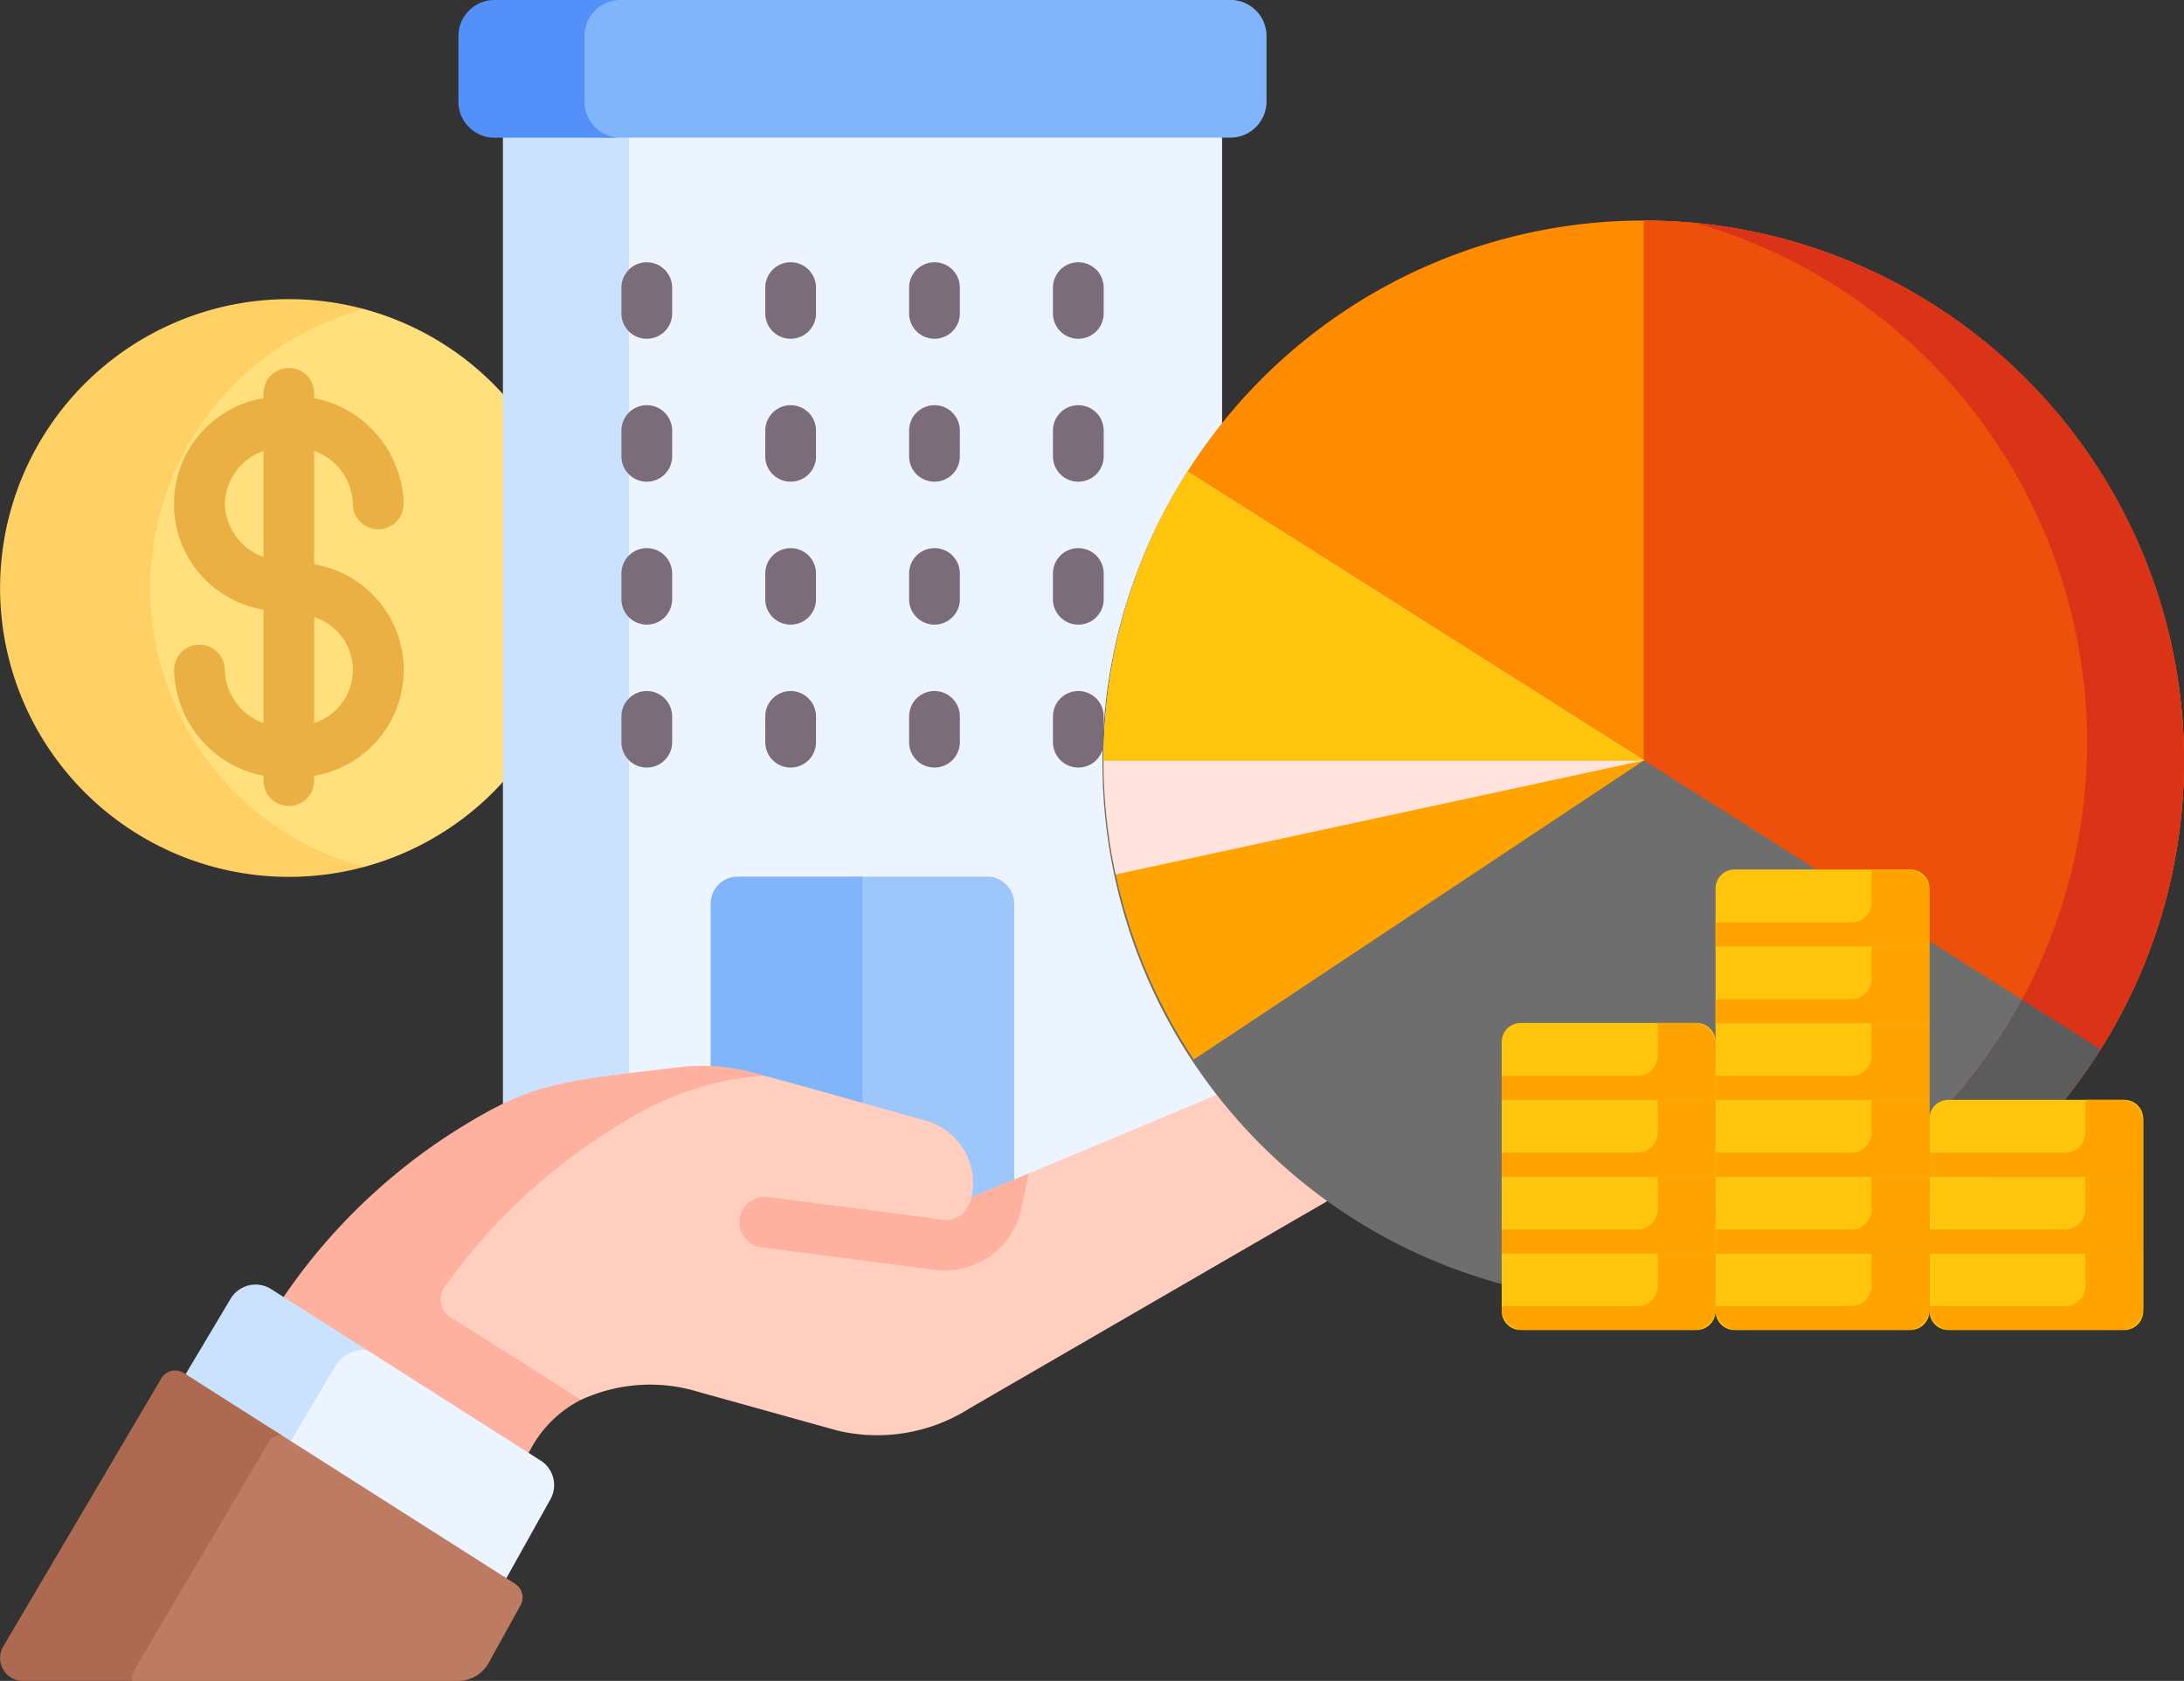<svg xmlns="http://www.w3.org/2000/svg" width="120.849" height="93" viewBox="0 0 120.849 93">
  <rect x="0" y="0" width="120.849" height="93" fill="#333333" stroke="none"/>
  <g id="Grupo_109142" data-name="Grupo 109142" transform="translate(-319.914 -209.5)">
    <g id="Grupo_108494" data-name="Grupo 108494">
      <g id="Grupo_108474" data-name="Grupo 108474">
        <path id="Trazado_166142" data-name="Trazado 166142" d="M340.053,226.6h-2.109L330.8,230.83l-3.279,8.063v8.547L332.3,254.7l3.924,2.258,3.829.508a15.983,15.983,0,0,0,0-30.866Z" fill="#ffe07d"/>
        <path id="Trazado_166143" data-name="Trazado 166143" d="M328.227,242.029A15.986,15.986,0,0,1,340.053,226.6a15.982,15.982,0,1,0,0,30.866,15.986,15.986,0,0,1-11.826-15.433Z" fill="#ffd064"/>
      </g>
      <path id="Trazado_166144" data-name="Trazado 166144" d="M337.3,240.721v-6.27a3.2,3.2,0,0,1,2.139,2.929,1.4,1.4,0,0,0,2.807,0,6.1,6.1,0,0,0-4.946-5.849v-.267a1.4,1.4,0,0,0-2.807,0v.267a5.931,5.931,0,0,0,0,11.7v6.27a3.207,3.207,0,0,1-2.139-2.929,1.4,1.4,0,1,0-2.807,0,6.1,6.1,0,0,0,4.946,5.849v.267a1.4,1.4,0,0,0,2.807,0v-.267a5.931,5.931,0,0,0,0-11.7Zm-4.947-3.341a3.206,3.206,0,0,1,2.14-2.929v5.858A3.207,3.207,0,0,1,332.353,237.38ZM337.3,249.5v-5.858a3.075,3.075,0,0,1,0,5.858Z" fill="#ebb044"/>
      <path id="Trazado_166145" data-name="Trazado 166145" d="M385.912,215.938H354.248v56.31l12.079-.173,3.029,5.035h4.456l11.6-4.911,2.124-2.248V217.115Z" fill="#ecf4ff"/>
      <g id="Grupo_108475" data-name="Grupo 108475">
        <path id="Trazado_166146" data-name="Trazado 166146" d="M354.715,270.568V217.115l2.834-1.177h-6.973l-2.834,1.177v53.453l1.148,1.756,6.908-.1Z" fill="#cbe2ff"/>
      </g>
      <path id="Trazado_166147" data-name="Trazado 166147" d="M388,209.5H353.087l-1.208.926v5.512l1.258,1.177H388a2,2,0,0,0,1.995-2v-3.625a2,2,0,0,0-2-1.995Z" fill="#80b4fb"/>
      <path id="Trazado_166148" data-name="Trazado 166148" d="M352.253,215.12v-3.625a2,2,0,0,1,1.995-1.995h-6.973a2,2,0,0,0-1.995,1.995v3.625a2,2,0,0,0,1.995,2h6.973a2,2,0,0,1-1.995-2Z" fill="#5490f9"/>
      <path id="Trazado_166149" data-name="Trazado 166149" d="M374.535,258h-6.9l-1.063.849v13.638l2.78,4.621h4.455l2.226-.942V259.5a1.5,1.5,0,0,0-1.5-1.5Z" fill="#9dc6fb"/>
      <g id="Grupo_108476" data-name="Grupo 108476">
        <path id="Trazado_166150" data-name="Trazado 166150" d="M355.7,228.242a1.4,1.4,0,0,1-1.4-1.4v-1.428a1.4,1.4,0,1,1,2.806,0v1.428A1.4,1.4,0,0,1,355.7,228.242Z" fill="#7b6c79"/>
      </g>
      <g id="Grupo_108477" data-name="Grupo 108477">
        <path id="Trazado_166151" data-name="Trazado 166151" d="M363.66,228.242a1.4,1.4,0,0,1-1.4-1.4v-1.428a1.4,1.4,0,0,1,2.807,0v1.428A1.4,1.4,0,0,1,363.66,228.242Z" fill="#7b6c79"/>
      </g>
      <g id="Grupo_108478" data-name="Grupo 108478">
        <path id="Trazado_166152" data-name="Trazado 166152" d="M371.619,228.242a1.4,1.4,0,0,1-1.4-1.4v-1.428a1.4,1.4,0,0,1,2.807,0v1.428A1.4,1.4,0,0,1,371.619,228.242Z" fill="#7b6c79"/>
      </g>
      <g id="Grupo_108479" data-name="Grupo 108479">
        <path id="Trazado_166153" data-name="Trazado 166153" d="M379.578,228.242a1.4,1.4,0,0,1-1.4-1.4v-1.428a1.4,1.4,0,0,1,2.807,0v1.428A1.4,1.4,0,0,1,379.578,228.242Z" fill="#7b6c79"/>
      </g>
      <g id="Grupo_108480" data-name="Grupo 108480">
        <path id="Trazado_166154" data-name="Trazado 166154" d="M355.7,236.15a1.4,1.4,0,0,1-1.4-1.4v-1.428a1.4,1.4,0,1,1,2.806,0v1.428A1.4,1.4,0,0,1,355.7,236.15Z" fill="#7b6c79"/>
      </g>
      <g id="Grupo_108481" data-name="Grupo 108481">
        <path id="Trazado_166155" data-name="Trazado 166155" d="M363.66,236.15a1.4,1.4,0,0,1-1.4-1.4v-1.428a1.4,1.4,0,1,1,2.807,0v1.428A1.4,1.4,0,0,1,363.66,236.15Z" fill="#7b6c79"/>
      </g>
      <g id="Grupo_108482" data-name="Grupo 108482">
        <path id="Trazado_166156" data-name="Trazado 166156" d="M371.619,236.15a1.4,1.4,0,0,1-1.4-1.4v-1.428a1.4,1.4,0,1,1,2.807,0v1.428A1.4,1.4,0,0,1,371.619,236.15Z" fill="#7b6c79"/>
      </g>
      <g id="Grupo_108483" data-name="Grupo 108483">
        <path id="Trazado_166157" data-name="Trazado 166157" d="M379.578,236.15a1.4,1.4,0,0,1-1.4-1.4v-1.428a1.4,1.4,0,1,1,2.807,0v1.428A1.4,1.4,0,0,1,379.578,236.15Z" fill="#7b6c79"/>
      </g>
      <g id="Grupo_108484" data-name="Grupo 108484">
        <path id="Trazado_166158" data-name="Trazado 166158" d="M355.7,244.058a1.4,1.4,0,0,1-1.4-1.4v-1.428a1.4,1.4,0,1,1,2.806,0v1.428A1.4,1.4,0,0,1,355.7,244.058Z" fill="#7b6c79"/>
      </g>
      <g id="Grupo_108485" data-name="Grupo 108485">
        <path id="Trazado_166159" data-name="Trazado 166159" d="M363.66,244.058a1.4,1.4,0,0,1-1.4-1.4v-1.428a1.4,1.4,0,0,1,2.807,0v1.428A1.4,1.4,0,0,1,363.66,244.058Z" fill="#7b6c79"/>
      </g>
      <g id="Grupo_108486" data-name="Grupo 108486">
        <path id="Trazado_166160" data-name="Trazado 166160" d="M371.619,244.058a1.4,1.4,0,0,1-1.4-1.4v-1.428a1.4,1.4,0,0,1,2.807,0v1.428A1.4,1.4,0,0,1,371.619,244.058Z" fill="#7b6c79"/>
      </g>
      <g id="Grupo_108487" data-name="Grupo 108487">
        <path id="Trazado_166161" data-name="Trazado 166161" d="M379.578,244.058a1.4,1.4,0,0,1-1.4-1.4v-1.428a1.4,1.4,0,0,1,2.807,0v1.428A1.4,1.4,0,0,1,379.578,244.058Z" fill="#7b6c79"/>
      </g>
      <g id="Grupo_108488" data-name="Grupo 108488">
        <path id="Trazado_166162" data-name="Trazado 166162" d="M355.7,251.965a1.4,1.4,0,0,1-1.4-1.4v-1.428a1.4,1.4,0,1,1,2.806,0v1.428a1.4,1.4,0,0,1-1.4,1.4Z" fill="#7b6c79"/>
      </g>
      <g id="Grupo_108489" data-name="Grupo 108489">
        <path id="Trazado_166163" data-name="Trazado 166163" d="M363.66,251.965a1.4,1.4,0,0,1-1.4-1.4v-1.428a1.4,1.4,0,0,1,2.807,0v1.428a1.4,1.4,0,0,1-1.4,1.4Z" fill="#7b6c79"/>
      </g>
      <g id="Grupo_108490" data-name="Grupo 108490">
        <path id="Trazado_166164" data-name="Trazado 166164" d="M371.619,251.965a1.4,1.4,0,0,1-1.4-1.4v-1.428a1.4,1.4,0,0,1,2.807,0v1.428a1.4,1.4,0,0,1-1.4,1.4Z" fill="#7b6c79"/>
      </g>
      <g id="Grupo_108491" data-name="Grupo 108491">
        <path id="Trazado_166165" data-name="Trazado 166165" d="M379.578,251.965a1.4,1.4,0,0,1-1.4-1.4v-1.428a1.4,1.4,0,0,1,2.807,0v1.428a1.4,1.4,0,0,1-1.4,1.4Z" fill="#7b6c79"/>
      </g>
      <path id="Trazado_166166" data-name="Trazado 166166" d="M367.639,258h-6.9a1.5,1.5,0,0,0-1.5,1.5v12.672l7.086-.1,1.312,2.182Z" fill="#80b4fb"/>
      <g id="Grupo_108493" data-name="Grupo 108493">
        <path id="Trazado_166167" data-name="Trazado 166167" d="M395.039,270.339c-2.006-3.236-5.593-1.212-5.9-1.06l-15.461,6.467a3.611,3.611,0,0,0-2.712-4.294c-4.395-1.223-7.018-1.989-8.794-2.44h-1.348l-4.517.884-7.421,4.531-5.772,7.1.718,1.123,6.74,4.054,1.49.247a9.115,9.115,0,0,1,6.533-.432l7.675,2.135a9.526,9.526,0,0,0,7.307-1.242l0,0,19.682-11.4c.591-.389,3.533-2.621,1.774-5.674Z" fill="#ffcebe"/>
        <g id="Grupo_108492" data-name="Grupo 108492">
          <path id="Trazado_166168" data-name="Trazado 166168" d="M344.837,282.374a1.163,1.163,0,0,1-.32-1.665,32.616,32.616,0,0,1,10.047-9.213,16.62,16.62,0,0,1,7.612-2.484,11.133,11.133,0,0,0-4.273-.508h0c-7.178.807-8.473,1.007-11.867,2.993a32.676,32.676,0,0,0-10.432,9.763l.4.925,12.163,7.7h1l.107-.2a6.5,6.5,0,0,1,2.79-2.738Z" fill="#ffb1a0"/>
        </g>
        <path id="Trazado_166169" data-name="Trazado 166169" d="M349.83,290.308l-9.642-6.133-1.069-.307-.889.725-2.667,5.067,11.579,7.4.791-.243,2.438-4.364a1.611,1.611,0,0,0-.541-2.145Z" fill="#ecf4ff"/>
        <path id="Trazado_166170" data-name="Trazado 166170" d="M338.463,285.1a1.9,1.9,0,0,1,1.725-.926l-5.267-3.35a1.61,1.61,0,0,0-2.248.534l-2.486,4.17.363.927,5.145,3.289Z" fill="#cbe2ff"/>
        <path id="Trazado_166171" data-name="Trazado 166171" d="M348.419,297.126l-13.268-8.439-.772.216L327.1,301.6l-.218.655.334.247h18.039a1.941,1.941,0,0,0,1.7-1l1.762-3.187a.892.892,0,0,0-.3-1.185Z" fill="#bd7b62"/>
        <path id="Trazado_166172" data-name="Trazado 166172" d="M327.364,301.865l7.425-12.589a.753.753,0,0,1,.711-.367l-5.414-3.444a.893.893,0,0,0-1.248.3L320.091,300.6a1.263,1.263,0,0,0,1.088,1.9h6.041a1.052,1.052,0,0,1,.144-.635Z" fill="#ad6a50"/>
        <path id="Trazado_166173" data-name="Trazado 166173" d="M376.458,276.2l.378-1.775-3.154,1.319a2.328,2.328,0,0,1-.339.707,1.325,1.325,0,0,1-1.41.513c-2.8-.371-9.455-1.227-9.522-1.235a1.4,1.4,0,1,0-.358,2.784c.067.008,6.72.863,9.511,1.233a5.141,5.141,0,0,0,.686.047,4.316,4.316,0,0,0,4.208-3.593Z" fill="#ffb1a0"/>
      </g>
    </g>
    <g id="Grupo_108496" data-name="Grupo 108496">
      <path id="Trazado_166174" data-name="Trazado 166174" d="M440.763,251.587A29.891,29.891,0,1,1,410.872,221.7,29.89,29.89,0,0,1,440.763,251.587Z" fill="#ff8b00"/>
      <path id="Trazado_166175" data-name="Trazado 166175" d="M410.872,221.7v59.783a29.891,29.891,0,0,0,0-59.783Z" fill="#ed500a"/>
      <path id="Trazado_166176" data-name="Trazado 166176" d="M385.623,235.582a29.894,29.894,0,1,0,50.518,31.976Z" fill="#6e6e6e"/>
      <path id="Trazado_166177" data-name="Trazado 166177" d="M410.88,251.569l-25.257-15.987a29.905,29.905,0,0,0,.347,32.541Z" fill="#ffa300"/>
      <path id="Trazado_166178" data-name="Trazado 166178" d="M385.623,235.582a29.951,29.951,0,0,0-3.975,22.3l29.238-6.311Z" fill="#ffe3dc"/>
      <path id="Trazado_166179" data-name="Trazado 166179" d="M385.623,235.582a29.752,29.752,0,0,0-4.642,16.005h29.927Z" fill="#ffc50d"/>
      <path id="Trazado_166180" data-name="Trazado 166180" d="M413.7,221.829a29.9,29.9,0,0,1-2.823,58.165v1.483a29.891,29.891,0,0,0,2.823-59.648Z" fill="#db3317"/>
      <path id="Trazado_166181" data-name="Trazado 166181" d="M431.8,264.811a29.884,29.884,0,0,1-26.295,15.665c-.952,0-1.894-.047-2.823-.134a29.933,29.933,0,0,0,33.458-12.784Z" fill="#5c5c5c"/>
      <g id="Grupo_108495" data-name="Grupo 108495">
        <path id="Trazado_166182" data-name="Trazado 166182" d="M413.793,283.087h-9.736a1.049,1.049,0,0,1-1.049-1.048v-3.2h11.834v3.2A1.049,1.049,0,0,1,413.793,283.087Z" fill="#ffc50d"/>
        <path id="Trazado_166183" data-name="Trazado 166183" d="M403.008,274.6h11.834v4.246H403.008Z" fill="#ffc50d"/>
        <path id="Trazado_166184" data-name="Trazado 166184" d="M403.008,270.349h11.834V274.6H403.008Z" fill="#ffc50d"/>
        <path id="Trazado_166185" data-name="Trazado 166185" d="M414.842,270.349H403.008v-3.2a1.049,1.049,0,0,1,1.049-1.049h9.736a1.049,1.049,0,0,1,1.049,1.049Z" fill="#ffc50d"/>
      </g>
      <path id="Trazado_166186" data-name="Trazado 166186" d="M411.64,278.841v1.81a1.114,1.114,0,0,1-1.114,1.114h-7.518v.1a1.218,1.218,0,0,0,1.218,1.218h9.4a1.218,1.218,0,0,0,1.218-1.218v-3.028Z" fill="#ffa300"/>
      <path id="Trazado_166187" data-name="Trazado 166187" d="M411.64,274.6v1.81a1.114,1.114,0,0,1-1.114,1.114h-7.518v1.322h11.834V274.6Z" fill="#ffa300"/>
      <path id="Trazado_166188" data-name="Trazado 166188" d="M411.64,270.349v1.81a1.114,1.114,0,0,1-1.114,1.114h-7.518V274.6h11.834v-4.246Z" fill="#ffa300"/>
      <path id="Trazado_166189" data-name="Trazado 166189" d="M437.459,283.087h-9.735a1.049,1.049,0,0,1-1.049-1.048v-3.2h11.834v3.2A1.049,1.049,0,0,1,437.459,283.087Z" fill="#ffc50d"/>
      <path id="Trazado_166190" data-name="Trazado 166190" d="M426.675,274.6h11.834v4.246H426.675Z" fill="#ffc50d"/>
      <path id="Trazado_166191" data-name="Trazado 166191" d="M435.306,278.841v1.81a1.113,1.113,0,0,1-1.113,1.114h-7.518v.1a1.218,1.218,0,0,0,1.218,1.218h9.4a1.217,1.217,0,0,0,1.217-1.218v-3.028Z" fill="#ffa300"/>
      <path id="Trazado_166192" data-name="Trazado 166192" d="M435.306,274.6v1.81a1.113,1.113,0,0,1-1.113,1.114h-7.518v1.322h11.834V274.6Z" fill="#ffa300"/>
      <path id="Trazado_166193" data-name="Trazado 166193" d="M413.624,266.1H411.64v1.81a1.113,1.113,0,0,1-1.114,1.113h-7.518v1.323h11.834v-3.028A1.218,1.218,0,0,0,413.624,266.1Z" fill="#ffa300"/>
      <path id="Trazado_166194" data-name="Trazado 166194" d="M438.509,274.6H426.675v-3.2a1.049,1.049,0,0,1,1.049-1.049h9.735a1.049,1.049,0,0,1,1.05,1.049Z" fill="#ffc50d"/>
      <path id="Trazado_166195" data-name="Trazado 166195" d="M437.291,270.349h-1.985v1.81a1.113,1.113,0,0,1-1.113,1.114h-7.518V274.6h11.834v-3.028A1.218,1.218,0,0,0,437.291,270.349Z" fill="#ffa300"/>
      <path id="Trazado_166196" data-name="Trazado 166196" d="M425.626,283.087h-9.735a1.048,1.048,0,0,1-1.049-1.048v-3.2h11.833v3.2A1.049,1.049,0,0,1,425.626,283.087Z" fill="#ffc50d"/>
      <path id="Trazado_166197" data-name="Trazado 166197" d="M414.842,274.6h11.833v4.246H414.842Z" fill="#ffc50d"/>
      <path id="Trazado_166198" data-name="Trazado 166198" d="M414.842,270.349h11.833V274.6H414.842Z" fill="#ffc50d"/>
      <path id="Trazado_166199" data-name="Trazado 166199" d="M423.473,278.841v1.81a1.113,1.113,0,0,1-1.113,1.114h-7.518v.1a1.217,1.217,0,0,0,1.217,1.218h9.4a1.218,1.218,0,0,0,1.218-1.218v-3.028Z" fill="#ffa300"/>
      <path id="Trazado_166200" data-name="Trazado 166200" d="M423.473,274.6v1.81a1.113,1.113,0,0,1-1.113,1.114h-7.518v1.322h11.833V274.6Z" fill="#ffa300"/>
      <path id="Trazado_166201" data-name="Trazado 166201" d="M423.473,270.349v1.81a1.113,1.113,0,0,1-1.113,1.114h-7.518V274.6h11.833v-4.246Z" fill="#ffa300"/>
      <path id="Trazado_166202" data-name="Trazado 166202" d="M414.842,266.1h11.833v4.246H414.842Z" fill="#ffc50d"/>
      <path id="Trazado_166203" data-name="Trazado 166203" d="M423.473,266.1v1.81a1.113,1.113,0,0,1-1.113,1.113h-7.518v1.323h11.833V266.1Z" fill="#ffa300"/>
      <path id="Trazado_166204" data-name="Trazado 166204" d="M414.842,261.857h11.833V266.1H414.842Z" fill="#ffc50d"/>
      <path id="Trazado_166205" data-name="Trazado 166205" d="M426.675,261.857H414.842v-3.2a1.048,1.048,0,0,1,1.049-1.049h9.735a1.049,1.049,0,0,1,1.049,1.049Z" fill="#ffc50d"/>
      <path id="Trazado_166206" data-name="Trazado 166206" d="M423.473,261.857v1.81a1.113,1.113,0,0,1-1.113,1.113h-7.518V266.1h11.833v-4.246Z" fill="#ffa300"/>
      <path id="Trazado_166207" data-name="Trazado 166207" d="M425.457,257.611h-1.984v1.81a1.113,1.113,0,0,1-1.113,1.113h-7.518v1.323h11.833v-3.028A1.218,1.218,0,0,0,425.457,257.611Z" fill="#ffa300"/>
    </g>
  </g>
</svg>
